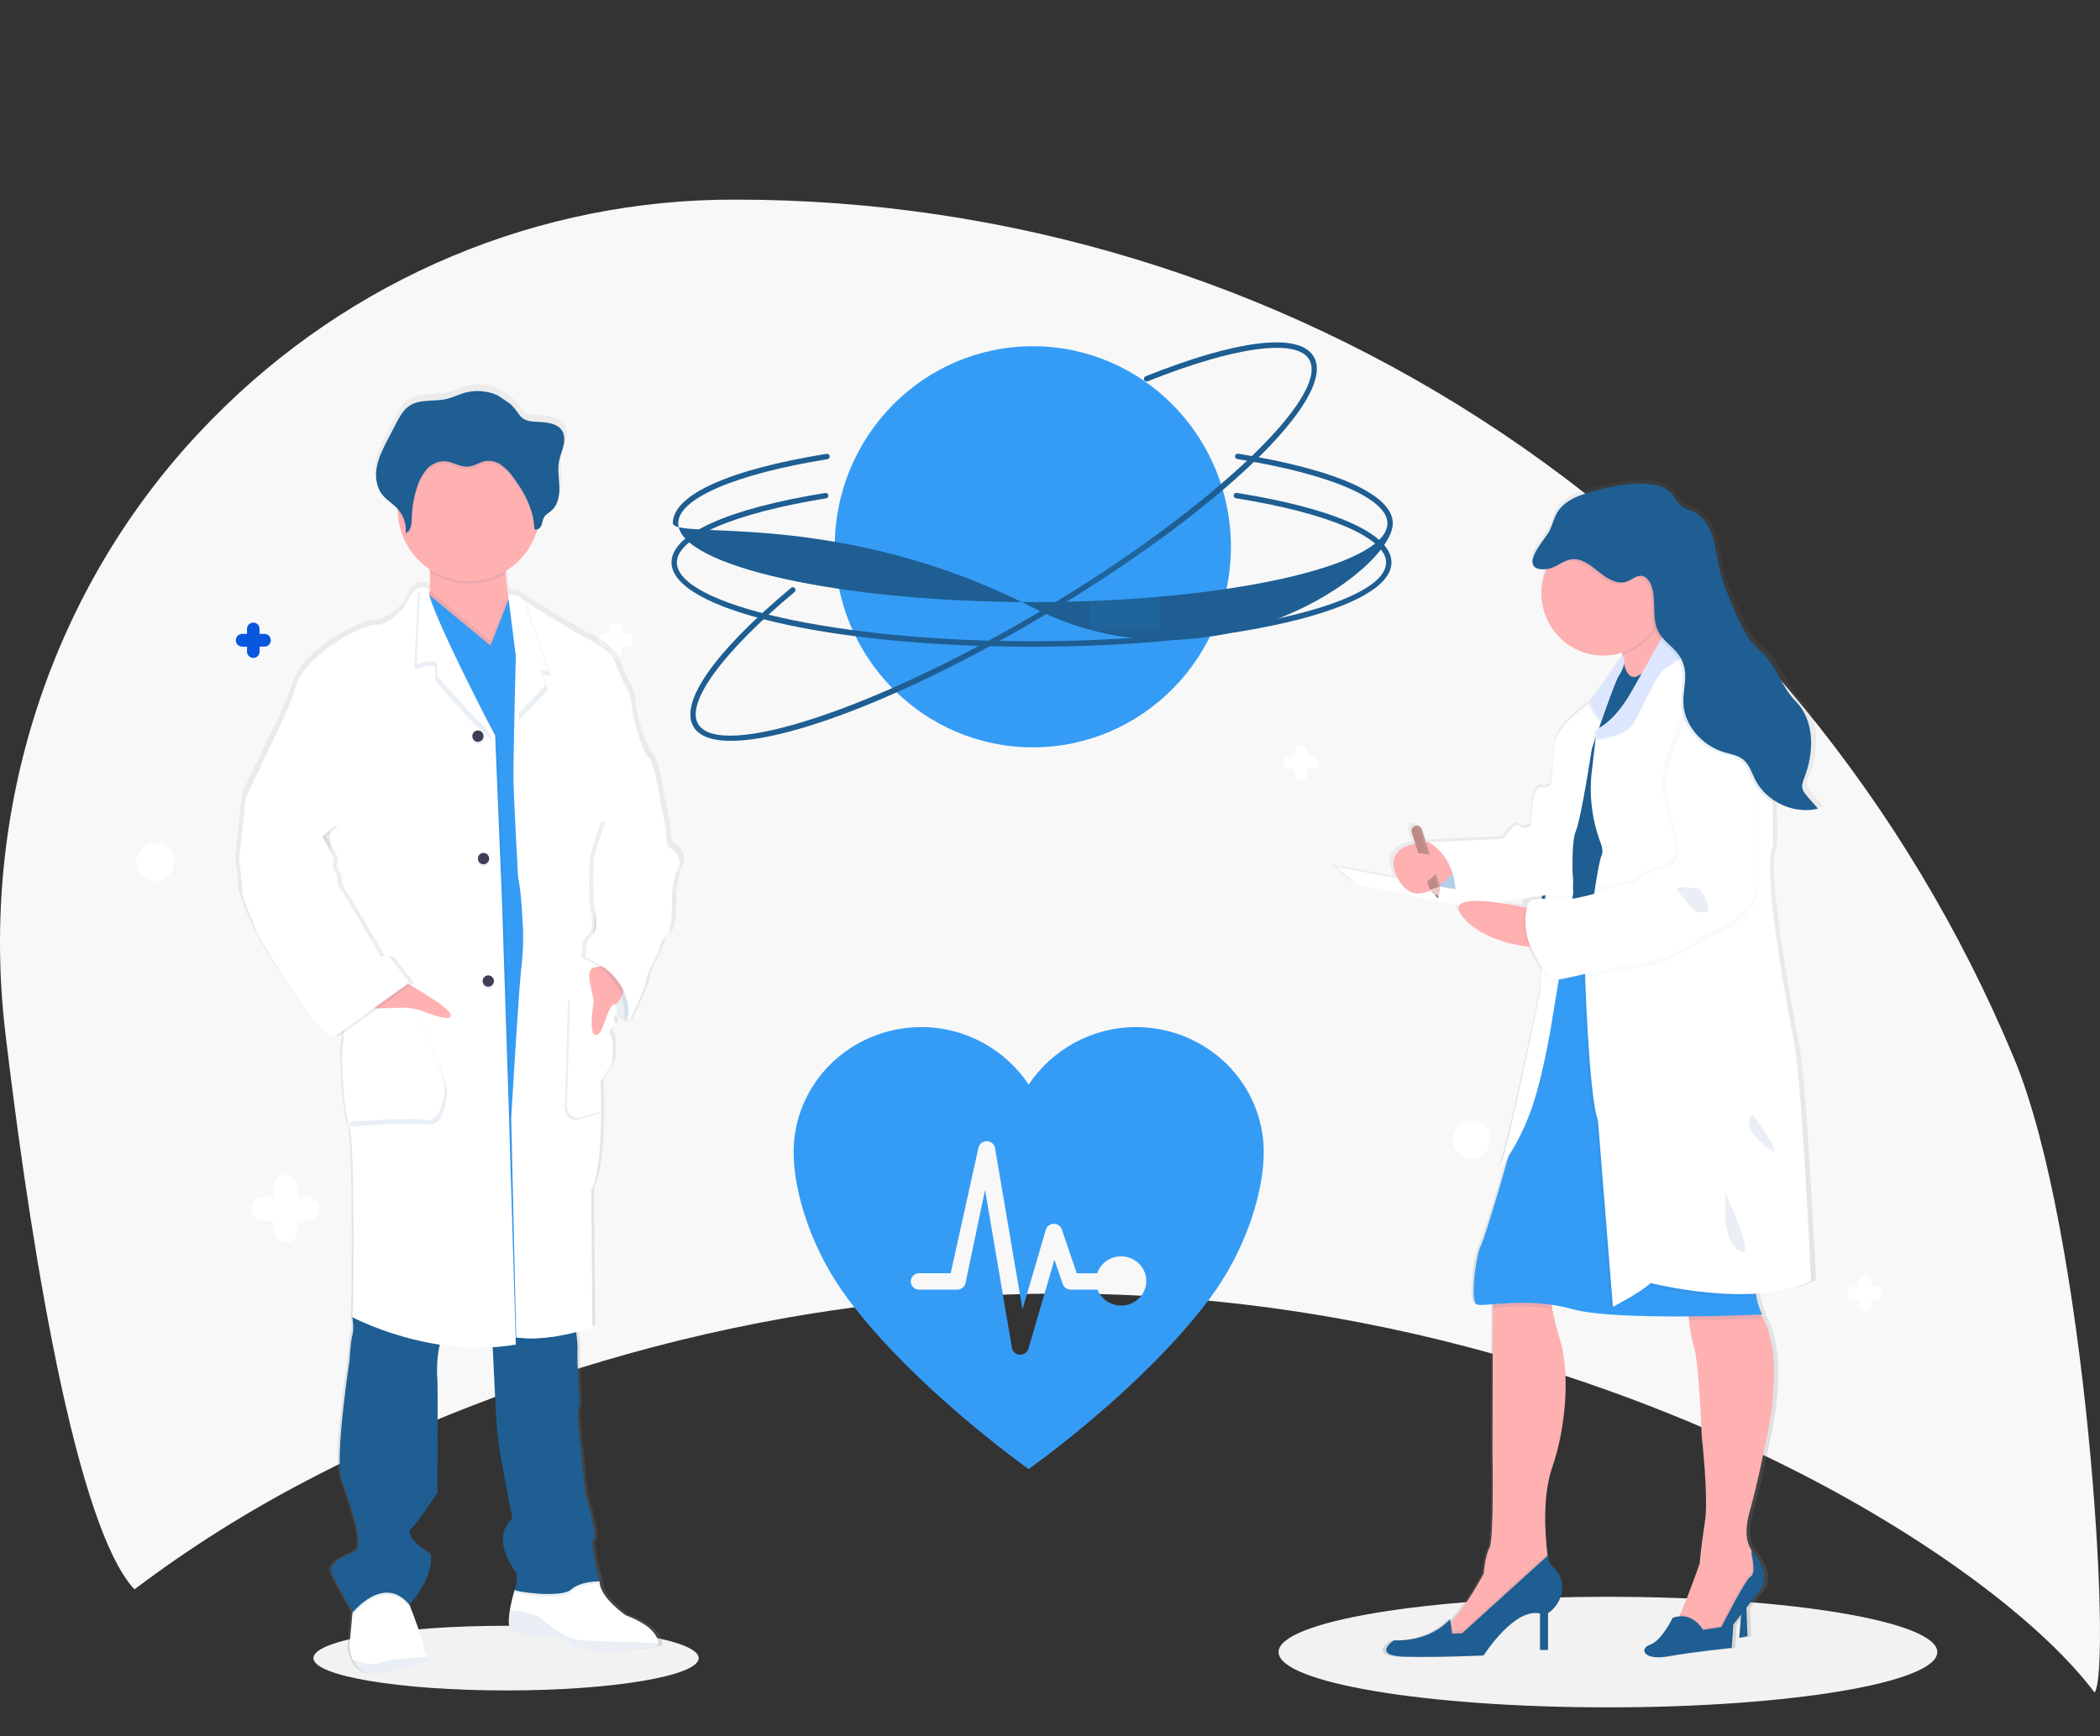 <svg width="208" height="172" viewBox="0 0 208 172" fill="none" xmlns="http://www.w3.org/2000/svg">
<rect x="0" y="0" width="208" height="172" fill="#333333" stroke="none"/>
<g clip-path="url(#clip0_16_115)">
<path d="M30.524 146.6C43.652 139.709 70.79 128.148 105.044 128.148C139.299 128.148 166.437 139.709 179.565 146.6C192.345 153.309 202.624 161.22 207.465 167.674C209.23 165.241 206.64 121.964 199.471 104.801C188.963 79.579 171.338 58.058 148.805 42.933C126.273 27.809 99.834 19.753 72.801 19.776C63.185 19.75 53.66 21.655 44.777 25.381C35.893 29.107 27.828 34.581 21.047 41.485C20.759 41.776 20.474 42.07 20.191 42.366C5.02 58.236 -2.064 80.316 0.523 102.248C2.364 117.863 6.902 150.523 13.314 157.448C18.744 153.355 24.5 149.727 30.524 146.6Z" fill="#F8F8F8"/>
<path d="M102.299 74.035C113.134 74.035 121.918 65.14 121.918 54.167C121.918 43.194 113.134 34.299 102.299 34.299C91.463 34.299 82.679 43.194 82.679 54.167C82.679 65.14 91.463 74.035 102.299 74.035Z" fill="#359CF6"/>
<path d="M102.165 64.065C82.172 64.064 66.511 60.393 66.512 55.709C66.512 52.901 72.061 50.396 81.737 48.837C81.772 48.831 81.807 48.832 81.841 48.84C81.875 48.848 81.907 48.863 81.936 48.883C81.964 48.904 81.988 48.93 82.007 48.96C82.025 48.99 82.038 49.023 82.044 49.058C82.049 49.093 82.048 49.129 82.04 49.163C82.033 49.198 82.018 49.23 81.998 49.259C81.978 49.288 81.952 49.312 81.922 49.331C81.893 49.35 81.86 49.362 81.825 49.368L81.824 49.368L81.821 49.369C72.706 50.838 67.044 53.267 67.044 55.709C67.043 59.945 83.127 63.525 102.165 63.526C121.204 63.528 137.288 59.951 137.289 55.716C137.289 53.264 131.591 50.827 122.418 49.358C122.384 49.352 122.35 49.34 122.32 49.322C122.29 49.303 122.264 49.279 122.244 49.251C122.223 49.222 122.208 49.19 122.199 49.155C122.191 49.121 122.189 49.085 122.195 49.05C122.2 49.015 122.212 48.982 122.23 48.951C122.248 48.921 122.272 48.895 122.3 48.874C122.329 48.853 122.361 48.838 122.395 48.829C122.429 48.821 122.464 48.819 122.499 48.825L122.499 48.825L122.501 48.825C132.237 50.385 137.821 52.897 137.821 55.716C137.82 60.4 122.159 64.067 102.165 64.065Z" fill="#1E5E92"/>
<path d="M103.59 60.856C86.362 71.129 71.028 76.014 68.681 71.978C67.274 69.558 70.801 64.548 78.357 58.232C78.383 58.209 78.414 58.192 78.448 58.181C78.481 58.171 78.516 58.167 78.551 58.17C78.586 58.173 78.62 58.183 78.65 58.199C78.681 58.216 78.709 58.238 78.731 58.265C78.754 58.292 78.771 58.324 78.781 58.357C78.792 58.391 78.796 58.426 78.793 58.462C78.79 58.497 78.78 58.531 78.764 58.563C78.748 58.594 78.725 58.622 78.699 58.645L78.698 58.645L78.695 58.648C71.578 64.597 67.916 69.6 69.14 71.705C71.262 75.355 86.915 70.174 103.32 60.392C119.726 50.609 131.793 39.261 129.671 35.612C128.442 33.499 122.311 34.327 113.671 37.775C113.638 37.788 113.604 37.794 113.569 37.794C113.534 37.794 113.499 37.786 113.467 37.772C113.435 37.758 113.406 37.738 113.382 37.713C113.357 37.687 113.338 37.657 113.325 37.625C113.312 37.592 113.305 37.557 113.306 37.521C113.306 37.486 113.314 37.451 113.327 37.418C113.341 37.386 113.361 37.356 113.386 37.332C113.411 37.307 113.441 37.288 113.473 37.274L113.474 37.274L113.476 37.273C122.647 33.614 128.717 32.909 130.129 35.338C132.476 39.374 120.819 50.583 103.59 60.856Z" fill="#1E5E92"/>
<path d="M50.126 167.461C60.664 167.461 69.206 166.027 69.206 164.258C69.206 162.489 60.664 161.055 50.126 161.055C39.587 161.055 31.045 162.489 31.045 164.258C31.045 166.027 39.587 167.461 50.126 167.461Z" fill="#F2F2F2"/>
<path d="M159.262 169.137C177.278 169.137 191.884 166.685 191.884 163.661C191.884 160.636 177.278 158.185 159.262 158.185C141.245 158.185 126.64 160.636 126.64 163.661C126.64 166.685 141.245 169.137 159.262 169.137Z" fill="#F2F2F2"/>
<path d="M15.376 87.273C16.404 87.273 17.238 86.428 17.238 85.386C17.238 84.345 16.404 83.5 15.376 83.5C14.347 83.5 13.513 84.345 13.513 85.386C13.513 86.428 14.347 87.273 15.376 87.273Z" fill="white"/>
<path d="M145.755 114.756C146.783 114.756 147.617 113.912 147.617 112.87C147.617 111.828 146.783 110.984 145.755 110.984C144.726 110.984 143.892 111.828 143.892 112.87C143.892 113.912 144.726 114.756 145.755 114.756Z" fill="white"/>
<path d="M30.409 118.528H29.478V117.585C29.478 117.264 29.352 116.955 29.127 116.728C28.903 116.501 28.598 116.373 28.281 116.373C27.963 116.373 27.659 116.501 27.434 116.728C27.209 116.955 27.083 117.264 27.083 117.585V118.528H26.152C25.834 118.528 25.53 118.656 25.305 118.883C25.081 119.111 24.955 119.419 24.955 119.741C24.955 120.062 25.081 120.371 25.305 120.598C25.53 120.826 25.834 120.953 26.152 120.953H27.083V121.896C27.083 122.218 27.209 122.526 27.434 122.754C27.659 122.981 27.963 123.109 28.281 123.109C28.598 123.109 28.903 122.981 29.127 122.754C29.352 122.526 29.478 122.218 29.478 121.896V120.953H30.409C30.727 120.953 31.031 120.826 31.256 120.598C31.48 120.371 31.607 120.062 31.607 119.741C31.607 119.419 31.48 119.111 31.256 118.883C31.031 118.656 30.727 118.528 30.409 118.528Z" fill="white"/>
<path d="M167.483 95.399H166.998V94.909C166.998 94.741 166.933 94.581 166.816 94.463C166.699 94.345 166.541 94.278 166.376 94.278C166.211 94.278 166.052 94.345 165.935 94.463C165.819 94.581 165.753 94.741 165.753 94.909V95.399H165.269C165.104 95.399 164.945 95.466 164.829 95.584C164.712 95.702 164.646 95.862 164.646 96.03C164.646 96.197 164.712 96.357 164.829 96.475C164.945 96.594 165.104 96.66 165.269 96.66H165.753V97.15C165.753 97.318 165.819 97.478 165.935 97.596C166.052 97.715 166.211 97.781 166.376 97.781C166.541 97.781 166.699 97.715 166.816 97.596C166.933 97.478 166.998 97.318 166.998 97.15V96.66H167.483C167.648 96.66 167.806 96.594 167.923 96.476C168.04 96.358 168.106 96.198 168.106 96.031C168.107 95.864 168.041 95.703 167.925 95.585C167.808 95.466 167.65 95.399 167.485 95.399H167.483Z" fill="#FF6584"/>
<path d="M26.195 62.796H25.71V62.306C25.711 62.138 25.645 61.978 25.529 61.859C25.412 61.741 25.254 61.674 25.089 61.674C25.007 61.674 24.926 61.69 24.851 61.721C24.775 61.753 24.706 61.799 24.648 61.858C24.531 61.976 24.465 62.136 24.465 62.303V62.796H23.981C23.899 62.796 23.818 62.812 23.742 62.844C23.667 62.875 23.598 62.922 23.54 62.98C23.482 63.038 23.436 63.108 23.405 63.184C23.373 63.261 23.357 63.343 23.357 63.425C23.357 63.508 23.373 63.59 23.404 63.667C23.435 63.743 23.481 63.813 23.539 63.872C23.596 63.93 23.665 63.977 23.741 64.009C23.816 64.04 23.897 64.057 23.979 64.057H24.465V64.547C24.465 64.715 24.53 64.875 24.647 64.994C24.763 65.112 24.921 65.179 25.087 65.179C25.252 65.18 25.41 65.113 25.527 64.995C25.644 64.877 25.71 64.717 25.71 64.55V64.057H26.195C26.36 64.058 26.518 63.992 26.635 63.874C26.753 63.756 26.819 63.596 26.819 63.428C26.82 63.261 26.754 63.101 26.638 62.982C26.521 62.863 26.363 62.797 26.198 62.796H26.197L26.195 62.796Z" fill="#0957DE"/>
<path d="M62.115 62.796H61.631V62.306C61.631 62.138 61.566 61.978 61.45 61.859C61.333 61.741 61.175 61.674 61.01 61.674C60.844 61.674 60.686 61.74 60.569 61.858C60.452 61.976 60.386 62.136 60.386 62.303V62.796H59.901C59.736 62.796 59.578 62.862 59.461 62.98C59.344 63.098 59.278 63.258 59.278 63.425C59.278 63.593 59.343 63.753 59.459 63.872C59.576 63.99 59.734 64.057 59.899 64.057H60.386V64.547C60.386 64.715 60.451 64.875 60.567 64.994C60.684 65.112 60.842 65.179 61.007 65.179C61.172 65.18 61.331 65.113 61.448 64.995C61.565 64.877 61.631 64.717 61.631 64.55V64.057H62.115C62.28 64.058 62.439 63.992 62.556 63.874C62.673 63.756 62.739 63.596 62.74 63.428C62.74 63.261 62.675 63.101 62.559 62.982C62.442 62.863 62.284 62.797 62.119 62.796H62.117L62.115 62.796Z" fill="white"/>
<path d="M185.842 127.463H185.358V126.973C185.358 126.806 185.292 126.645 185.175 126.527C185.059 126.409 184.9 126.342 184.735 126.342C184.57 126.342 184.412 126.409 184.295 126.527C184.178 126.645 184.112 126.806 184.112 126.973V127.463H183.628C183.463 127.463 183.305 127.53 183.188 127.648C183.071 127.766 183.006 127.926 183.006 128.094C183.006 128.261 183.071 128.421 183.188 128.54C183.305 128.658 183.463 128.724 183.628 128.724H184.112V129.215C184.112 129.382 184.178 129.542 184.295 129.66C184.412 129.779 184.57 129.845 184.735 129.845C184.9 129.845 185.059 129.779 185.175 129.66C185.292 129.542 185.358 129.382 185.358 129.215V128.724H185.842C186.007 128.724 186.165 128.658 186.282 128.54C186.399 128.421 186.465 128.261 186.465 128.094C186.465 127.926 186.399 127.766 186.282 127.648C186.165 127.53 186.007 127.463 185.842 127.463Z" fill="white"/>
<path d="M129.965 74.921H129.481V74.431C129.481 74.263 129.416 74.103 129.299 73.985C129.182 73.867 129.024 73.8 128.859 73.8C128.693 73.8 128.535 73.867 128.418 73.985C128.301 74.103 128.236 74.263 128.236 74.431V74.921H127.752C127.586 74.921 127.428 74.988 127.311 75.106C127.195 75.224 127.129 75.384 127.129 75.552C127.129 75.719 127.195 75.879 127.311 75.998C127.428 76.116 127.586 76.182 127.752 76.182H128.236V76.673C128.236 76.84 128.301 77 128.418 77.118C128.535 77.237 128.693 77.303 128.859 77.303C129.024 77.303 129.182 77.237 129.299 77.118C129.416 77 129.481 76.84 129.481 76.673V76.182H129.965C130.047 76.182 130.128 76.166 130.204 76.135C130.279 76.103 130.348 76.057 130.406 75.998C130.464 75.94 130.51 75.87 130.541 75.794C130.573 75.718 130.589 75.636 130.589 75.553C130.589 75.47 130.573 75.388 130.542 75.311C130.511 75.235 130.465 75.165 130.408 75.107C130.35 75.048 130.281 75.001 130.206 74.97C130.13 74.938 130.049 74.921 129.968 74.921H129.965Z" fill="white"/>
<path d="M44.554 88.394H44.07V87.903C44.07 87.736 44.005 87.575 43.888 87.457C43.772 87.338 43.613 87.272 43.448 87.271C43.283 87.271 43.125 87.337 43.008 87.455C42.891 87.573 42.825 87.734 42.825 87.901V88.394H42.34C42.175 88.393 42.017 88.459 41.9 88.577C41.783 88.695 41.717 88.856 41.717 89.023C41.716 89.19 41.782 89.351 41.898 89.469C42.015 89.588 42.173 89.654 42.338 89.654H42.825V90.145C42.824 90.312 42.889 90.473 43.006 90.591C43.123 90.71 43.281 90.776 43.446 90.776C43.611 90.777 43.77 90.711 43.887 90.593C44.004 90.475 44.069 90.314 44.07 90.147V89.654H44.554C44.719 89.655 44.878 89.589 44.995 89.471C45.112 89.353 45.178 89.192 45.178 89.025C45.178 88.858 45.113 88.697 44.996 88.579C44.88 88.46 44.721 88.394 44.556 88.394L44.554 88.394Z" fill="white"/>
<path d="M46.151 43.665H45.666V43.175C45.667 43.008 45.601 42.847 45.485 42.729C45.368 42.61 45.21 42.544 45.045 42.543C44.88 42.543 44.721 42.609 44.604 42.727C44.487 42.845 44.421 43.005 44.421 43.173V43.665H43.937C43.772 43.665 43.613 43.731 43.496 43.849C43.379 43.967 43.313 44.128 43.313 44.295C43.313 44.462 43.378 44.623 43.495 44.741C43.611 44.859 43.77 44.926 43.935 44.926H44.421V45.417C44.421 45.584 44.486 45.745 44.603 45.863C44.719 45.981 44.877 46.048 45.042 46.048C45.208 46.049 45.366 45.983 45.483 45.865C45.6 45.747 45.666 45.586 45.666 45.419V44.926H46.151C46.316 44.927 46.474 44.861 46.591 44.742C46.708 44.624 46.774 44.464 46.774 44.297C46.775 44.13 46.709 43.969 46.593 43.851C46.476 43.732 46.318 43.666 46.153 43.665L46.151 43.665Z" fill="white"/>
<path d="M102.298 60.186C83.024 50.327 66.861 53.531 66.644 51.83C66.644 49.022 72.194 46.517 81.87 44.958C81.904 44.952 81.939 44.953 81.974 44.961C82.008 44.969 82.04 44.983 82.068 45.004C82.097 45.024 82.121 45.05 82.14 45.08C82.158 45.111 82.171 45.144 82.176 45.179C82.182 45.214 82.181 45.249 82.173 45.284C82.165 45.319 82.151 45.351 82.131 45.38C82.11 45.409 82.085 45.433 82.055 45.452C82.025 45.471 81.992 45.483 81.958 45.489L81.957 45.489L81.953 45.49C72.839 46.959 67.176 49.388 67.176 51.83C67.176 56.066 83.26 59.646 102.298 59.647C121.336 59.649 137.421 56.072 137.421 51.837C137.421 49.385 131.723 46.948 122.551 45.478C122.516 45.473 122.483 45.461 122.453 45.442C122.423 45.424 122.397 45.4 122.376 45.371C122.356 45.343 122.341 45.311 122.332 45.276C122.324 45.242 122.322 45.206 122.328 45.171C122.333 45.136 122.345 45.103 122.363 45.072C122.381 45.042 122.405 45.016 122.433 44.995C122.461 44.974 122.493 44.959 122.527 44.95C122.561 44.942 122.597 44.94 122.631 44.946L122.632 44.946L122.634 44.946C132.37 46.506 137.953 49.018 137.953 51.837C137.953 56.521 120.144 69.315 102.298 60.186Z" fill="#1E5E92"/>
<path opacity="0.1" d="M114.886 53.393H107.94V62.462H114.886V53.393Z" fill="#359CF6"/>
<path opacity="0.1" d="M160.213 77.95H154.352V83.854H160.213V77.95Z" fill="#359CF6"/>
<path opacity="0.1" d="M160.213 92.513H154.352V98.417H160.213V92.513Z" fill="#359CF6"/>
<path opacity="0.1" d="M160.213 107.073H154.352V112.977H160.213V107.073Z" fill="#359CF6"/>
<path opacity="0.1" d="M160.213 121.635H154.352V127.539H160.213V121.635Z" fill="#359CF6"/>
<path d="M67.223 83.778C67.223 83.778 66.411 83.663 66.411 82.472C66.411 81.28 65.83 79.055 65.83 79.055C65.83 79.044 65.327 75.179 64.633 74.565C63.938 73.95 63.046 70.342 63.046 70.342C63.046 70.342 62.893 68.385 62.582 67.963C62.271 67.542 61.851 66.51 61.23 65.038C60.61 63.567 58.024 62.547 58.024 62.547C58.024 62.547 53.348 59.816 52.023 58.925C51.903 58.852 51.79 58.766 51.687 58.67C51.456 58.364 50.451 58.358 50.451 58.358C50.346 57.69 50.245 56.922 50.212 56.226C50.212 56.151 50.212 56.077 50.201 56.002C51.679 55.122 52.792 53.735 53.336 52.095C53.36 52.016 53.381 51.933 53.404 51.854C53.492 51.825 53.574 51.777 53.643 51.715C53.712 51.652 53.767 51.575 53.806 51.489C53.925 51.221 53.927 50.908 54.075 50.659C54.248 50.364 54.578 50.206 54.838 49.984C55.493 49.424 55.662 48.479 55.631 47.62C55.611 46.924 55.499 46.222 55.543 45.531L55.555 45.357C55.567 45.253 55.582 45.149 55.6 45.05C55.701 44.535 55.922 44.049 56.045 43.538C56.169 43.028 56.181 42.453 55.893 42.013C55.471 41.367 54.591 41.238 53.818 41.172C52.942 41.097 52.159 41.195 51.598 40.462C51.336 40.079 51.041 39.72 50.716 39.389C50.601 39.281 49.48 38.592 49.48 38.546C48.386 38.035 47.146 37.94 45.987 38.276C45.406 38.446 44.858 38.724 44.268 38.864C42.997 39.167 41.534 38.839 40.454 39.571C39.852 39.987 39.491 40.647 39.154 41.29C38.879 41.82 38.6 42.35 38.317 42.878C37.861 43.748 37.398 44.632 37.206 45.596C37.166 45.805 37.141 46.017 37.132 46.231V46.241C37.132 46.318 37.132 46.395 37.132 46.472V46.569C37.132 46.642 37.132 46.712 37.144 46.777C37.157 46.841 37.154 46.862 37.161 46.906C37.167 46.949 37.177 47.047 37.19 47.113C37.202 47.179 37.227 47.296 37.251 47.387C37.262 47.426 37.276 47.464 37.288 47.501C37.309 47.572 37.334 47.64 37.361 47.709C37.375 47.744 37.389 47.782 37.406 47.817C37.437 47.889 37.474 47.96 37.511 48.024C37.528 48.053 37.54 48.081 37.556 48.107C37.614 48.204 37.677 48.297 37.746 48.386C38.187 48.94 38.836 49.293 39.316 49.812C39.316 49.833 39.316 49.853 39.316 49.872C39.316 49.93 39.316 49.986 39.316 50.044C39.342 51.202 39.648 52.335 40.207 53.346C40.767 54.358 41.563 55.216 42.527 55.846C42.527 55.925 42.537 56.006 42.541 56.085C42.582 56.701 42.574 57.32 42.519 57.935C42.435 57.835 42.33 57.756 42.211 57.703C42.093 57.65 41.964 57.624 41.834 57.627C41.746 57.623 41.657 57.631 41.571 57.65L41.552 57.636V57.654C41.099 57.767 40.54 58.242 40.007 59.593C40.007 59.593 38.383 61.437 37.146 61.36C35.91 61.283 32.78 63.278 32.78 63.278C32.78 63.278 29.726 65.275 29.07 67.309C28.704 68.463 28.265 69.592 27.755 70.689L23.98 78.525L23.284 84.743C23.284 84.743 23.669 87.508 23.593 87.929C23.516 88.351 25.177 92.152 25.177 92.152C25.177 92.152 30.665 101.865 32.907 102.363L33.068 102.249C33.164 102.299 33.266 102.338 33.371 102.363L33.833 102.035C33.86 102.4 33.849 102.768 33.798 103.131C33.489 104.09 33.913 110.349 34.453 111.576C34.993 112.803 34.801 128.889 34.801 128.889L34.725 130.309C34.725 130.309 34.725 130.354 34.743 130.433L34.725 130.769L34.781 130.798C34.838 131.249 34.819 131.706 34.725 132.15C34.531 132.773 34.453 134.533 34.453 134.533C34.453 134.533 32.909 144.472 33.641 146.469C34.373 148.466 34.995 150.654 34.995 150.654C34.995 150.654 35.768 153.145 35.032 153.571C34.296 153.997 32.205 154.711 32.635 155.749C33.027 156.708 34.513 159.278 34.733 159.653L34.715 159.851L34.412 163.157C34.461 163.594 34.578 164.02 34.76 164.42C35.092 165.14 35.737 165.887 36.963 165.806C37.169 165.792 37.408 165.767 37.639 165.736C39.883 165.433 42.647 164.424 42.647 164.424C42.503 164.332 42.371 164.222 42.255 164.098C42.145 163.99 42.057 163.861 41.998 163.718C41.939 163.576 41.909 163.422 41.911 163.267C41.944 162.665 40.825 159.797 40.547 159.091C40.503 158.989 40.481 158.931 40.481 158.931C40.481 158.931 43.032 156.245 42.607 153.864C42.607 153.864 39.784 152.203 40.714 151.292C41.643 150.38 43.304 147.763 43.304 147.763C43.304 147.763 43.38 137.975 43.304 136.513C43.224 135.499 43.272 134.479 43.446 133.476C43.477 133.325 43.514 133.177 43.553 133.032C44.839 133.225 46.136 133.325 47.436 133.329C47.91 133.329 48.392 133.329 48.878 133.3C48.878 133.438 48.884 133.588 48.897 133.748C49.004 136.173 49.204 140.424 49.367 142.004C49.597 144.269 50.873 150.372 50.873 150.372C50.873 150.372 48.439 151.946 51.297 155.823C51.297 155.823 51.297 157.229 51.108 157.432C50.906 158.097 50.742 158.774 50.62 159.458C50.5 160.189 50.451 160.928 50.644 161.312C51.108 162.23 53.89 162.155 53.89 162.155L53.958 162.142C54.483 162.088 55.014 162.139 55.52 162.292C56.025 162.446 56.495 162.699 56.903 163.037C57.96 163.892 61.972 163.517 64.144 163.245C64.995 163.137 65.564 163.037 65.564 163.037C65.592 162.94 65.602 162.839 65.593 162.738C65.57 162.2 65.152 161.021 62.316 159.969C62.316 159.969 59.65 158.163 59.687 156.589H59.631H59.322C59.547 156.577 59.691 156.589 59.691 156.589C59.691 156.589 58.646 152.749 59.073 152.438C59.499 152.126 58.222 147.871 58.222 147.871C58.222 147.871 57.49 140.73 57.451 140.229C57.453 139.8 57.517 139.373 57.643 138.963L57.451 135.048C57.451 135.048 57.414 133.746 57.451 133.323C57.445 132.955 57.415 132.588 57.362 132.225C57.344 132.079 57.325 131.928 57.305 131.778C58.304 131.523 58.953 131.286 58.953 131.286L58.838 117.658C59.687 115.997 59.843 112.354 59.839 109.77C59.839 108.109 59.765 106.88 59.765 106.88L60.925 104.972C60.925 104.972 61.193 102.689 60.769 102.189C60.581 101.962 60.666 101.728 60.82 101.535C60.901 101.471 60.985 101.412 61.074 101.36C61.074 101.36 61.061 101.342 61.047 101.315C61.128 101.246 61.214 101.185 61.305 101.13C61.305 101.13 60.892 100.486 61.261 100.214C61.608 100.451 61.917 100.63 62.152 100.775C62.135 100.926 62.119 101.014 62.119 101.014L62.218 100.806C62.444 100.935 62.582 101.014 62.582 101.014C62.582 101.014 64.4 97.366 64.361 96.829C64.322 96.291 65.597 94.026 65.597 94.026C65.597 94.026 65.752 92.837 66.448 92.338C67.145 91.84 66.988 88.23 66.988 88.23C66.988 88.23 67.182 86.35 67.645 85.581C68.109 84.813 67.223 83.778 67.223 83.778ZM32.446 82.177L32.481 83.047C32.275 82.713 32.126 82.472 32.126 82.472L32.446 82.177Z" fill="url(#paint0_linear_16_115)"/>
<path d="M62.681 99.438L62.236 101.348C62.236 101.348 58.671 99.515 58.028 97.186C57.385 94.856 59.104 93.972 59.104 93.972L62.426 95.39L62.681 99.438Z" fill="white"/>
<path opacity="0.1" d="M62.681 99.438L62.236 101.348C62.236 101.348 58.671 99.515 58.028 97.186C57.385 94.856 59.104 93.972 59.104 93.972L62.426 95.39L62.681 99.438Z" fill="#1E5E92"/>
<path d="M42.673 164.436C42.673 164.436 39.376 165.657 37.109 165.81C35.906 165.891 35.273 165.148 34.947 164.432C34.77 164.034 34.655 163.61 34.608 163.176L34.902 159.886L35.059 158.134L39.875 156.874L40.557 158.975L40.621 159.134C40.895 159.836 41.993 162.69 41.96 163.286C41.959 163.439 41.988 163.59 42.046 163.731C42.104 163.872 42.19 163.999 42.298 164.106C42.409 164.232 42.535 164.343 42.673 164.436Z" fill="white"/>
<path d="M65.195 162.763C65.204 162.863 65.194 162.963 65.166 163.06C65.166 163.06 58.114 164.245 56.672 163.06C56.265 162.714 55.791 162.457 55.28 162.306C54.769 162.155 54.232 162.113 53.705 162.184C53.705 162.184 50.976 162.259 50.521 161.354C50.331 160.974 50.38 160.237 50.498 159.51C50.618 158.829 50.777 158.156 50.976 157.494L51.085 157.407L51.734 156.882L59.334 156.656H59.392C59.355 158.221 61.972 160.017 61.972 160.017C64.752 161.055 65.162 162.227 65.195 162.763Z" fill="white"/>
<path opacity="0.1" d="M65.195 162.763C65.203 162.863 65.192 162.964 65.164 163.06C65.164 163.06 58.114 164.245 56.672 163.06C56.266 162.714 55.792 162.457 55.281 162.306C54.77 162.156 54.234 162.114 53.707 162.184C53.707 162.184 50.976 162.259 50.523 161.354C50.333 160.972 50.38 160.237 50.498 159.51C51.549 159.616 53.208 159.88 53.859 160.509C54.844 161.466 56.513 162.421 57.538 162.495C58.339 162.547 63.135 162.701 65.195 162.763Z" fill="#1E5E92"/>
<path opacity="0.1" d="M42.673 164.436C42.673 164.436 39.376 165.657 37.109 165.81C35.906 165.891 35.273 165.148 34.95 164.43C35.788 164.714 36.953 165.013 37.565 164.739C38.29 164.415 40.862 164.206 42.304 164.116C42.414 164.238 42.538 164.345 42.673 164.436Z" fill="#1E5E92"/>
<path d="M47.566 66.07C44.845 65.005 41.346 61.486 42.22 59.842C42.414 59.428 42.529 58.98 42.56 58.522C42.616 57.901 42.624 57.276 42.585 56.654C42.523 55.634 42.402 54.62 42.22 53.615C42.22 53.615 50.712 53.808 50.218 55.068C50.074 55.437 50.051 56.079 50.09 56.797C50.129 57.515 50.232 58.327 50.339 59.014C50.488 59.957 50.636 60.675 50.636 60.675C50.636 60.675 50.117 61.408 49.812 61.447C49.507 61.486 51.469 67.588 47.566 66.07Z" fill="#FFB0B1"/>
<path opacity="0.1" d="M40.615 159.134L40.551 159.205C38.012 156.112 34.941 159.967 34.941 159.967L34.896 159.886L35.053 158.134L39.869 156.874L40.551 158.975L40.615 159.134Z" fill="#1E5E92"/>
<path opacity="0.1" d="M59.394 156.874C59.394 156.874 57.54 156.834 56.55 157.714C55.561 158.595 50.78 157.905 50.986 157.714C51.047 157.62 51.084 157.511 51.093 157.399L51.743 156.874L59.343 156.647C59.372 156.787 59.394 156.874 59.394 156.874Z" fill="#1E5E92"/>
<path d="M43.774 132.584C43.636 132.928 43.531 133.284 43.461 133.649C43.289 134.646 43.241 135.662 43.318 136.671C43.395 138.124 43.318 147.862 43.318 147.862C43.318 147.862 41.688 150.459 40.779 151.375C39.871 152.29 42.634 153.934 42.634 153.934C43.046 156.301 40.549 158.975 40.549 158.975C38.01 155.881 34.939 159.738 34.939 159.738C34.939 159.738 33.27 156.832 32.854 155.794C32.438 154.756 34.484 154.038 35.203 153.617C35.922 153.195 35.168 150.71 35.168 150.71C35.168 150.71 34.56 148.533 33.839 146.546C33.118 144.56 34.634 134.67 34.634 134.67C34.634 134.67 34.713 132.914 34.9 132.301C34.995 131.86 35.014 131.405 34.956 130.956C34.943 130.805 34.929 130.678 34.919 130.593C34.908 130.508 34.9 130.468 34.9 130.468L34.929 130.419L35.959 128.484C35.959 128.484 44.268 131.365 43.774 132.584Z" fill="#1E5E92"/>
<path d="M59.394 156.645C59.394 156.645 57.54 156.606 56.55 157.476C55.561 158.346 50.78 157.667 50.986 157.476C51.192 157.285 51.176 155.871 51.176 155.871C48.371 152.014 50.764 150.449 50.764 150.449C50.764 150.449 49.511 144.377 49.284 142.125C49.126 140.551 48.93 136.322 48.825 133.908C48.779 132.87 48.752 132.156 48.752 132.156L51.044 131.691L51.339 131.631L56.866 130.514C56.866 130.514 57.018 131.552 57.121 132.401C57.173 132.764 57.202 133.129 57.208 133.495C57.171 133.91 57.208 135.21 57.208 135.21L57.395 139.106C57.273 139.515 57.21 139.939 57.208 140.366C57.245 140.862 57.964 147.966 57.964 147.966C57.964 147.966 59.215 152.205 58.788 152.51C58.362 152.815 59.394 156.645 59.394 156.645Z" fill="#1E5E92"/>
<path opacity="0.1" d="M50.218 55.068C50.074 55.437 50.051 56.079 50.09 56.797C48.952 57.487 47.645 57.84 46.317 57.815C44.989 57.79 43.696 57.388 42.585 56.656C42.523 55.636 42.402 54.62 42.22 53.615C42.22 53.615 50.712 53.804 50.218 55.068Z" fill="#1E5E92"/>
<path d="M53.501 50.48C53.502 51.228 53.385 51.972 53.154 52.683C52.638 54.276 51.579 55.633 50.165 56.516C48.751 57.399 47.073 57.75 45.427 57.506C43.781 57.263 42.274 56.442 41.171 55.187C40.068 53.932 39.441 52.326 39.401 50.65C39.401 50.592 39.401 50.538 39.401 50.48C39.385 49.537 39.555 48.6 39.903 47.725C40.25 46.849 40.767 46.051 41.423 45.379C42.079 44.706 42.862 44.172 43.725 43.807C44.589 43.443 45.516 43.255 46.452 43.255C47.388 43.255 48.315 43.443 49.178 43.807C50.042 44.172 50.824 44.706 51.481 45.379C52.137 46.051 52.654 46.849 53.001 47.725C53.348 48.6 53.519 49.537 53.503 50.48H53.501Z" fill="#FFB0B1"/>
<path opacity="0.1" d="M47.566 66.07C44.845 65.005 41.346 61.486 42.22 59.842C42.414 59.428 42.529 58.98 42.56 58.522L46.284 61.605L48.588 63.508L50.339 59.016C50.488 59.959 50.636 60.677 50.636 60.677C50.636 60.677 50.117 61.41 49.812 61.449C49.507 61.489 51.469 67.588 47.566 66.07Z" fill="#1E5E92"/>
<path d="M57.196 79.694L54.086 132.318L50.03 132.586L39.529 102.072L41.251 65.846L41.614 58.192L46.284 62.055L48.59 63.959L50.393 59.336L53.746 62.279L57.196 79.694Z" fill="#359CF6"/>
<path opacity="0.1" d="M43.774 132.584C43.636 132.928 43.531 133.284 43.46 133.649C40.509 133.19 37.643 132.288 34.958 130.973L34.902 130.944L34.921 130.61L34.931 130.435L35.961 128.5C35.961 128.5 44.268 131.365 43.774 132.584Z" fill="#1E5E92"/>
<path opacity="0.1" d="M51.091 133.657C50.337 133.786 49.576 133.874 48.812 133.919C48.767 132.881 48.74 132.167 48.74 132.167L51.032 131.701L51.091 133.657Z" fill="#1E5E92"/>
<path opacity="0.1" d="M57.109 132.411C55.644 132.795 53.381 133.227 51.355 132.957L51.326 131.641L56.853 130.524C56.853 130.524 57.006 131.552 57.109 132.411Z" fill="#1E5E92"/>
<path opacity="0.1" d="M51.318 133.198C42.869 134.651 35.131 130.485 35.131 130.485L35.205 129.073C35.205 129.073 35.397 113.07 34.865 111.843C34.333 110.617 33.919 104.395 34.22 103.44C34.521 102.485 33.122 88.166 33.122 88.166L32.895 82.353L24.598 78.968L28.308 71.179C28.809 70.087 29.24 68.964 29.598 67.816C30.243 65.794 33.237 63.807 33.237 63.807C33.237 63.807 36.308 61.823 37.521 61.898C38.735 61.972 40.326 60.141 40.326 60.141C41.501 57.125 42.564 58.491 42.564 58.491C42.564 58.634 42.564 58.491 42.506 58.937C42.094 62.248 49.171 72.711 49.272 72.896L49.946 89.432L50.628 110.359L51.318 133.198Z" fill="#1E5E92"/>
<path d="M51.092 133.198C42.642 134.651 34.902 130.485 34.902 130.485L34.978 129.073C34.978 129.073 35.17 113.07 34.636 111.844C34.103 110.617 33.69 104.395 33.993 103.44C34.296 102.485 32.895 88.166 32.895 88.166L32.666 82.353L24.366 78.955L28.075 71.166C28.575 70.074 29.006 68.951 29.365 67.803C30.008 65.782 33.004 63.795 33.004 63.795C33.004 63.795 36.075 61.81 37.286 61.885C38.498 61.96 40.091 60.129 40.091 60.129C41.268 57.113 42.564 58.479 42.564 58.479C42.564 58.622 42.44 58.686 42.506 58.925C43.413 62.136 48.944 72.698 49.045 72.883L49.727 89.42L50.409 110.347L51.092 133.198Z" fill="white"/>
<path opacity="0.1" d="M48.814 73.354C47.906 72.972 43.092 67.436 43.092 67.436V66.176C42.916 65.761 41.876 66.014 41.031 66.305L41.394 58.651L41.806 58.995C42.708 62.205 48.709 73.17 48.814 73.354Z" fill="#1E5E92"/>
<path d="M49.043 72.896C48.132 72.514 43.318 66.977 43.318 66.977V65.717C43.143 65.302 42.102 65.555 41.258 65.846L41.622 58.192L42.034 58.537C42.939 61.746 48.942 72.713 49.043 72.896Z" fill="white"/>
<path opacity="0.1" d="M35.131 100.507C35.244 100.507 41.006 99.897 41.006 99.897C41.006 99.897 44.495 106.807 44.266 108.489C44.038 110.17 43.623 111.659 42.22 111.395C40.816 111.131 34.667 111.603 34.667 111.603L35.131 100.507Z" fill="#1E5E92"/>
<path d="M34.902 100.048C35.016 100.048 40.777 99.438 40.777 99.438C40.777 99.438 44.264 106.351 44.038 108.03C43.811 109.709 43.392 111.2 41.991 110.936C40.59 110.673 34.438 111.144 34.438 111.144L34.902 100.048Z" fill="white"/>
<path d="M39.244 96.804C39.244 96.804 44.532 99.666 44.645 100.54C44.759 101.414 41.954 100.158 41.348 100.007C40.949 99.91 40.544 99.846 40.134 99.816L36.093 99.926L39.244 96.804Z" fill="#FFB0B1"/>
<path opacity="0.1" d="M47.339 73.711C47.646 73.711 47.895 73.46 47.895 73.151C47.895 72.841 47.646 72.591 47.339 72.591C47.032 72.591 46.782 72.841 46.782 73.151C46.782 73.46 47.032 73.711 47.339 73.711Z" fill="#1E5E92"/>
<path d="M47.339 73.483C47.646 73.483 47.895 73.232 47.895 72.923C47.895 72.613 47.646 72.362 47.339 72.362C47.032 72.362 46.782 72.613 46.782 72.923C46.782 73.232 47.032 73.483 47.339 73.483Z" fill="#3F3D56"/>
<path opacity="0.1" d="M48.363 97.975C48.67 97.975 48.919 97.724 48.919 97.414C48.919 97.104 48.67 96.853 48.363 96.853C48.056 96.853 47.807 97.104 47.807 97.414C47.807 97.724 48.056 97.975 48.363 97.975Z" fill="#1E5E92"/>
<path d="M48.363 97.744C48.67 97.744 48.919 97.493 48.919 97.184C48.919 96.874 48.67 96.623 48.363 96.623C48.056 96.623 47.807 96.874 47.807 97.184C47.807 97.493 48.056 97.744 48.363 97.744Z" fill="#3F3D56"/>
<path opacity="0.1" d="M47.893 85.843C48.2 85.843 48.45 85.592 48.45 85.282C48.45 84.973 48.2 84.722 47.893 84.722C47.586 84.722 47.337 84.973 47.337 85.282C47.337 85.592 47.586 85.843 47.893 85.843Z" fill="#1E5E92"/>
<path d="M47.893 85.615C48.2 85.615 48.45 85.364 48.45 85.054C48.45 84.745 48.2 84.494 47.893 84.494C47.586 84.494 47.337 84.745 47.337 85.054C47.337 85.364 47.586 85.615 47.893 85.615Z" fill="#3F3D56"/>
<path d="M60.719 99.7C60.719 99.7 61.099 100.272 60.719 100.54C60.34 100.808 60.756 101.456 60.756 101.456C60.756 101.456 59.81 102.014 60.227 102.517C60.643 103.019 60.379 105.288 60.379 105.288L59.242 107.185C59.242 107.185 59.31 108.408 59.314 110.06C59.314 112.639 59.163 116.263 58.331 117.915L58.446 131.473C58.446 131.473 54.463 132.939 51.129 132.492L50.634 110.737C50.634 110.737 51.355 98.4 51.621 96.034C51.777 94.805 51.84 93.566 51.811 92.328C51.811 92.328 51.697 88.625 51.316 86.906C51.316 86.906 50.904 79.46 50.863 77.398C50.844 76.412 50.896 73.535 50.953 70.799C51.017 67.808 51.089 64.987 51.089 64.987L50.337 58.991C50.337 58.991 51.089 58.914 51.316 59.22C51.418 59.315 51.528 59.401 51.646 59.475C52.944 60.359 57.531 63.079 57.531 63.079C57.531 63.079 60.07 64.096 60.678 65.553C61.286 67.01 61.709 68.044 62.003 68.46C62.298 68.875 62.459 70.826 62.459 70.826C62.459 70.826 63.332 74.417 64.014 75.025C64.697 75.634 65.195 79.503 65.195 79.503L59.168 84.278C59.168 84.278 58.638 92.22 58.525 92.527C58.411 92.835 60.719 99.7 60.719 99.7Z" fill="white"/>
<path d="M60.948 99.7C60.948 99.7 61.325 100.272 60.948 100.54C60.571 100.808 60.983 101.456 60.983 101.456C60.983 101.456 60.043 102.02 60.456 102.523C60.868 103.025 60.608 105.294 60.608 105.294L59.471 107.191C59.471 107.191 59.538 108.414 59.545 110.067C59.545 112.645 59.394 116.269 58.562 117.922L58.675 131.479C58.675 131.479 54.685 132.945 51.355 132.499L50.863 110.743C50.863 110.743 51.584 98.406 51.85 96.04C52.005 94.811 52.068 93.572 52.037 92.334C52.037 92.334 51.924 88.631 51.545 86.912C51.545 86.912 51.133 79.466 51.089 77.404C51.071 76.418 51.124 73.541 51.18 70.805C51.244 67.814 51.316 64.993 51.316 64.993L50.323 58.917C50.323 58.917 51.316 58.917 51.545 59.226C51.645 59.323 51.756 59.408 51.874 59.481C53.173 60.366 57.762 63.085 57.762 63.085C57.762 63.085 60.299 64.102 60.907 65.559C61.515 67.017 61.937 68.05 62.234 68.466C62.531 68.881 62.687 70.832 62.687 70.832C62.687 70.832 63.561 74.424 64.243 75.032C64.925 75.64 65.418 79.501 65.418 79.501L59.39 84.276C59.39 84.276 58.861 92.218 58.745 92.525C58.63 92.832 60.948 99.7 60.948 99.7Z" fill="white"/>
<path opacity="0.1" d="M53.729 66.755L54.273 68.354L51.409 71.26C51.473 68.271 51.545 65.447 51.545 65.447L50.551 59.371C50.551 59.371 51.545 59.371 51.773 59.681C51.874 59.777 51.984 59.862 52.103 59.934L54.539 67.013L53.729 66.755Z" fill="#1E5E92"/>
<path d="M53.5 66.296L54.047 67.895L51.182 70.801C51.246 67.81 51.318 64.989 51.318 64.989L50.323 58.913C50.323 58.913 51.318 58.913 51.545 59.222C51.646 59.318 51.756 59.403 51.874 59.477L54.312 66.554L53.5 66.296Z" fill="white"/>
<path opacity="0.1" d="M53.501 50.48C53.502 51.228 53.385 51.972 53.154 52.683C53.115 52.689 53.076 52.687 53.037 52.677C52.999 52.668 52.963 52.651 52.932 52.627C52.878 50.758 51.965 49.004 50.842 47.512C50.527 47.061 50.145 46.662 49.709 46.328C49.268 45.995 48.72 45.839 48.171 45.89C47.553 45.975 47.007 46.399 46.383 46.453C45.558 46.522 44.821 45.946 44.002 45.917C43.67 45.921 43.342 45.995 43.04 46.136C42.738 46.277 42.47 46.481 42.253 46.735C41.823 47.248 41.504 47.844 41.315 48.487C40.991 49.463 40.815 50.482 40.792 51.51C40.782 52.091 40.726 52.82 40.19 53.032C40.23 52.604 40.182 52.173 40.048 51.765C39.915 51.357 39.698 50.982 39.413 50.663L39.401 50.65C39.401 50.592 39.401 50.538 39.401 50.48C39.385 49.537 39.555 48.6 39.903 47.725C40.25 46.849 40.767 46.051 41.423 45.379C42.079 44.706 42.862 44.172 43.725 43.807C44.589 43.443 45.516 43.255 46.452 43.255C47.388 43.255 48.315 43.443 49.178 43.807C50.042 44.172 50.824 44.706 51.481 45.379C52.137 46.051 52.654 46.849 53.001 47.725C53.348 48.6 53.519 49.537 53.503 50.48H53.501Z" fill="#1E5E92"/>
<path d="M49.371 39.202C48.3 38.694 47.082 38.599 45.946 38.932C45.375 39.102 44.837 39.378 44.258 39.517C43.022 39.818 41.579 39.492 40.518 40.221C39.928 40.636 39.574 41.292 39.244 41.93L38.42 43.511C37.971 44.377 37.517 45.257 37.33 46.21C37.142 47.163 37.256 48.23 37.855 48.996C38.292 49.554 38.937 49.905 39.411 50.43C39.695 50.75 39.91 51.125 40.044 51.532C40.177 51.939 40.226 52.37 40.186 52.797C40.724 52.589 40.775 51.859 40.788 51.277C40.811 50.249 40.987 49.23 41.311 48.255C41.499 47.611 41.819 47.015 42.249 46.503C42.466 46.249 42.734 46.045 43.036 45.904C43.338 45.763 43.666 45.688 43.998 45.685C44.823 45.714 45.562 46.287 46.379 46.218C46.997 46.166 47.545 45.741 48.167 45.658C48.716 45.606 49.264 45.762 49.705 46.096C50.14 46.429 50.522 46.828 50.836 47.279C51.961 48.772 52.874 50.522 52.928 52.394C53.161 52.566 53.496 52.342 53.612 52.077C53.727 51.811 53.731 51.499 53.878 51.246C54.047 50.953 54.37 50.798 54.624 50.578C55.267 50.019 55.427 49.079 55.403 48.226C55.378 47.373 55.213 46.507 55.374 45.668C55.471 45.153 55.689 44.672 55.809 44.163C55.928 43.655 55.943 43.084 55.66 42.646C55.248 42.002 54.38 41.876 53.624 41.815C52.765 41.741 51.996 41.836 51.448 41.108C51.191 40.727 50.901 40.37 50.583 40.041C50.473 39.933 49.371 39.248 49.371 39.202Z" fill="#1E5E92"/>
<path opacity="0.1" d="M26.972 82.978L24.819 78.968L24.137 85.156C24.137 85.156 24.516 87.904 24.44 88.326C24.363 88.747 25.994 92.525 25.994 92.525C25.994 92.525 31.378 102.186 33.577 102.685L41.006 97.337L39.036 94.817C39.036 94.817 38.354 94.549 38.183 94.817C38.183 94.817 34.525 88.477 34.146 88.019C33.767 87.56 33.841 86.644 33.841 86.644C33.841 86.644 33.272 86.034 33.462 85.461C33.651 84.888 32.363 82.901 32.363 82.901L33.538 81.795L26.972 82.978Z" fill="#1E5E92"/>
<path d="M24.932 78.511L24.363 78.968L23.681 85.156C23.681 85.156 24.061 87.904 23.984 88.326C23.908 88.747 25.54 92.525 25.54 92.525C25.54 92.525 30.923 102.186 33.122 102.685L40.553 97.337L38.581 94.817C38.581 94.817 37.898 94.549 37.727 94.817C37.727 94.817 34.07 88.477 33.69 88.019C33.311 87.56 33.388 86.644 33.388 86.644C33.388 86.644 32.819 86.034 33.008 85.461C33.198 84.888 31.908 82.901 31.908 82.901L33.083 81.795L24.932 78.511Z" fill="white"/>
<path opacity="0.1" d="M60.227 102.753C60.639 103.258 60.379 105.522 60.379 105.522L59.242 107.42C59.242 107.42 59.31 108.645 59.314 110.295L57.401 110.897C57.229 110.951 57.045 110.963 56.867 110.932C56.689 110.9 56.52 110.826 56.376 110.716C56.232 110.606 56.116 110.462 56.038 110.298C55.96 110.133 55.922 109.952 55.928 109.77L56.258 99.056L60.719 100.775C60.34 101.041 60.757 101.692 60.757 101.692C60.757 101.692 59.811 102.249 60.227 102.753Z" fill="#1E5E92"/>
<path d="M60.456 102.523C60.868 103.027 60.608 105.294 60.608 105.294L59.471 107.191C59.471 107.191 59.538 108.414 59.545 110.067L57.597 110.679C57.428 110.732 57.249 110.743 57.074 110.712C56.9 110.681 56.735 110.609 56.594 110.501C56.453 110.393 56.339 110.252 56.263 110.091C56.186 109.93 56.149 109.753 56.155 109.575L56.486 98.828L60.95 100.546C60.569 100.812 60.985 101.462 60.985 101.462C60.985 101.462 60.043 102.02 60.456 102.523Z" fill="white"/>
<path d="M61.933 97.416C61.933 97.416 61.63 99.365 60.872 99.48C60.114 99.594 59.773 102.633 59.017 102.525C58.261 102.417 58.762 99.7 58.788 99.172C58.815 98.645 57.964 96.461 58.601 95.965C59.238 95.469 61.253 95.965 61.253 95.965L61.933 97.416Z" fill="#FFB0B1"/>
<path opacity="0.1" d="M63.547 82.405L64.977 79.499C64.977 79.499 65.546 81.714 65.546 82.897C65.546 84.081 66.341 84.197 66.341 84.197C66.341 84.197 67.213 85.235 66.753 85.99C66.294 86.746 66.108 88.627 66.108 88.627C66.108 88.627 66.259 92.216 65.577 92.712C64.894 93.208 64.752 94.394 64.752 94.394C64.752 94.394 63.499 96.646 63.538 97.181C63.578 97.717 61.795 101.344 61.795 101.344C61.795 101.344 62.667 96.837 57.587 94.89C57.587 94.89 57.548 93.36 57.927 92.941C58.306 92.521 58.898 92.33 58.527 90.211C58.156 88.091 58.42 85.559 58.42 85.05C58.42 84.541 59.557 81.37 59.557 81.37L63.547 82.405Z" fill="#1E5E92"/>
<path d="M64.165 79.084L65.414 79.499C65.414 79.499 65.984 81.714 65.984 82.897C65.984 84.081 66.78 84.197 66.78 84.197C66.78 84.197 67.652 85.235 67.192 85.99C66.733 86.746 66.549 88.627 66.549 88.627C66.549 88.627 66.7 92.216 66.017 92.712C65.335 93.208 65.183 94.394 65.183 94.394C65.183 94.394 63.932 96.646 63.971 97.181C64.01 97.717 62.226 101.344 62.226 101.344C62.226 101.344 63.099 96.837 58.018 94.89C58.018 94.89 57.981 93.36 58.36 92.94C58.739 92.521 59.33 92.33 58.959 90.211C58.589 88.091 58.852 85.559 58.852 85.05C58.852 84.541 59.99 81.369 59.99 81.369L64.165 79.084Z" fill="white"/>
<path opacity="0.1" d="M36.582 154.412C36.582 154.412 38.572 153.152 39.879 154.067C41.185 154.983 36.582 154.412 36.582 154.412Z" fill="#1E5E92"/>
<path opacity="0.1" d="M52.05 150.515C52.05 150.515 53.812 150.287 55.291 151.892C56.771 153.496 52.05 150.515 52.05 150.515Z" fill="#1E5E92"/>
<g opacity="0.1">
<path d="M54.628 50.123C54.374 50.343 54.049 50.501 53.88 50.794C53.736 51.045 53.731 51.354 53.616 51.624C53.501 51.894 53.165 52.114 52.932 51.944C52.878 50.075 51.963 48.321 50.84 46.827C50.526 46.376 50.144 45.976 49.709 45.643C49.268 45.309 48.719 45.153 48.169 45.205C47.551 45.291 47.007 45.714 46.383 45.766C45.558 45.837 44.819 45.261 44 45.232C43.668 45.236 43.34 45.311 43.039 45.452C42.737 45.593 42.469 45.798 42.253 46.052C41.823 46.563 41.503 47.16 41.315 47.802C40.991 48.778 40.815 49.797 40.792 50.825C40.779 51.404 40.726 52.126 40.194 52.342C40.207 52.496 40.207 52.65 40.194 52.803C40.73 52.596 40.784 51.865 40.796 51.284C40.819 50.255 40.995 49.236 41.319 48.261C41.508 47.618 41.827 47.021 42.257 46.509C42.474 46.255 42.742 46.051 43.043 45.91C43.345 45.769 43.672 45.695 44.005 45.691C44.829 45.72 45.571 46.293 46.387 46.225C47.005 46.173 47.553 45.747 48.173 45.664C48.723 45.612 49.272 45.768 49.713 46.102C50.148 46.435 50.53 46.834 50.844 47.285C51.967 48.778 52.882 50.528 52.936 52.4C53.169 52.573 53.505 52.349 53.62 52.083C53.736 51.817 53.74 51.506 53.884 51.252C54.053 50.96 54.378 50.804 54.632 50.584C55.275 50.026 55.436 49.085 55.411 48.232C55.411 48.205 55.411 48.178 55.411 48.153C55.372 48.892 55.176 49.646 54.628 50.123Z" fill="#1E5E92"/>
<path d="M39.415 49.976C38.941 49.45 38.294 49.1 37.859 48.543C37.493 48.051 37.284 47.458 37.26 46.843C37.195 47.611 37.408 48.377 37.859 49C38.294 49.559 38.941 49.909 39.415 50.434C39.87 50.948 40.143 51.599 40.192 52.286C40.224 51.868 40.171 51.448 40.038 51.051C39.904 50.654 39.692 50.288 39.415 49.976Z" fill="#1E5E92"/>
<path d="M55.813 43.709C55.691 44.217 55.475 44.701 55.376 45.214C55.317 45.556 55.296 45.904 55.312 46.252C55.319 46.054 55.34 45.857 55.376 45.662C55.475 45.147 55.691 44.666 55.813 44.157C55.883 43.877 55.907 43.586 55.881 43.298C55.868 43.436 55.845 43.574 55.813 43.709Z" fill="#1E5E92"/>
</g>
<path d="M178.106 102.886C178.106 102.886 174.704 85.835 176.006 83.713C176.006 83.713 176.054 81.741 175.976 79.227C175.976 79.132 175.976 79.036 175.976 78.939C176.205 79.092 176.444 79.231 176.691 79.354C177.891 79.975 179.268 80.154 180.585 79.86L179.555 78.704C179.308 78.428 179.05 78.129 178.997 77.764C178.943 77.398 179.091 77.072 179.219 76.746C180.198 74.255 180.25 71.123 178.364 69.221C176.771 67.623 176.384 65.559 174.655 64.1C173.391 63.031 172.697 61.464 172.042 59.948C171.487 58.667 170.929 57.376 170.611 56.019C170.364 54.958 170.265 53.86 169.925 52.824C169.585 51.788 168.948 50.781 167.953 50.318C167.599 50.154 167.205 50.061 166.881 49.843C166.457 49.554 166.201 49.085 165.894 48.674C164.334 46.598 159.11 47.821 156.637 48.664C155.965 48.876 155.343 49.224 154.807 49.685L154.83 49.648C154.849 49.617 154.871 49.585 154.892 49.554C154.621 49.775 154.387 50.038 154.199 50.333C153.839 50.908 153.688 51.578 153.388 52.201C153.025 52.938 151.007 54.995 151.875 55.824C151.936 55.879 152.005 55.924 152.081 55.956C152.407 56.093 152.765 56.129 153.111 56.06L153.074 56.149C152.778 56.88 152.626 57.662 152.627 58.452C152.627 61.862 155.419 64.627 158.867 64.627C159.515 64.628 160.16 64.528 160.777 64.331C160.792 64.409 160.804 64.488 160.819 64.567C160.819 64.598 160.829 64.629 160.833 64.661L160.724 64.814C160.718 64.805 160.712 64.796 160.705 64.787L157.47 69.342C156.975 69.692 154.127 71.768 153.967 73.325C153.798 75.03 153.629 77.025 153.629 77.025L153.606 77.452C153.465 77.571 153.299 77.658 153.121 77.706C152.943 77.755 152.757 77.764 152.576 77.732C151.566 77.566 151.566 81.469 151.566 81.469C151.566 81.469 150.894 82.092 150.432 81.552C149.971 81.012 148.751 82.841 148.751 82.841L141.105 83.173L140.93 83.184L140.518 81.899C140.474 81.763 140.378 81.651 140.252 81.586C140.126 81.521 139.979 81.509 139.844 81.552C139.812 81.563 139.781 81.576 139.752 81.591L139.723 81.608L139.669 81.645L139.642 81.67C139.628 81.684 139.614 81.698 139.601 81.714L139.576 81.743L139.564 81.755C139.516 81.822 139.485 81.898 139.472 81.979C139.459 82.06 139.465 82.143 139.49 82.221L139.844 83.323C138.369 83.622 136.86 84.465 138.091 86.785L131.855 85.625L133.872 87.331L144.287 89.496C144.149 89.746 144.24 90.107 144.671 90.615C146.525 92.81 149.905 93.405 151.265 93.559C151.624 94.368 152.073 95.134 152.602 95.843L152.485 98.028C152.485 98.028 149.041 114.69 148.411 115.534C148.729 115.171 149.021 114.785 149.283 114.378C148.283 117.801 146.886 122.487 146.519 123.188C145.93 124.309 145.384 128.845 146.055 129.136C146.261 129.225 146.851 129.181 147.692 129.117V129.493L147.655 143.731C147.655 143.731 147.824 152.465 147.36 153.297C146.896 154.129 146.773 155.875 146.773 155.875C146.773 155.875 144.918 159.319 143.449 160.704C143.439 160.714 143.427 160.724 143.416 160.733L143.37 160.409C143.37 160.409 141.604 162.655 137.697 162.528C137.697 162.528 135.346 164.069 138.832 164.152C142.319 164.235 146.773 164.027 146.773 164.027C146.773 164.027 149.882 159.253 152.487 159.875V163.494H153.285V159.817C153.654 159.572 153.971 159.254 154.215 158.881C154.459 158.509 154.626 158.091 154.704 157.652C154.773 157.2 154.723 156.737 154.559 156.31C154.396 155.883 154.125 155.506 153.773 155.217C153.615 155.073 153.488 154.898 153.4 154.702C153.313 154.506 153.266 154.294 153.264 154.08L153.235 154.104C153.235 154.032 153.217 153.957 153.208 153.88C152.98 152.012 152.693 148.157 153.705 145.305C155.092 141.394 155.512 135.947 154.502 132.704C154.177 131.668 153.909 130.613 153.701 129.547C153.676 129.412 153.653 129.283 153.633 129.163C154.323 129.257 155.007 129.395 155.679 129.578C158.018 130.228 163.135 130.348 167.504 130.313C167.514 130.433 167.526 130.56 167.541 130.686C167.619 131.567 167.782 132.437 168.027 133.285C168.575 134.946 168.827 142.268 168.827 142.268C168.827 142.268 169.534 148.288 169.148 150.737C168.942 152.099 168.736 153.467 168.619 154.841V154.868C168.619 154.868 167.46 158.19 166.614 159.994C166.593 160.039 166.57 160.085 166.55 160.129C166.324 160.149 166.102 160.199 165.888 160.276C165.888 160.276 164.753 162.56 163.621 162.937C162.49 163.315 162.865 164.559 165.427 164.102C167.988 163.645 171.856 163.272 171.856 163.272L172.023 160.942L172.81 159.95L172.604 162.273L173.443 162.107L173.332 159.282L174.62 157.658C174.62 157.658 176.175 156.263 173.863 153.519V153.579C173.839 153.54 173.816 153.498 173.789 153.459V153.446C173.406 152.849 173.101 151.734 173.659 149.755C174.669 146.181 175.256 142.936 175.256 142.936C175.256 142.936 177.511 134.244 174.801 130.132H174.92C174.643 129.553 174.446 128.939 174.337 128.305C174.323 128.231 174.311 128.154 174.3 128.075C176.305 127.959 178.273 127.593 179.879 126.804C179.872 126.796 178.906 106.17 178.106 102.886ZM152.65 88.5V88.542L152.238 88.562L152.65 88.5ZM151.236 88.697C151.168 88.712 151.105 88.743 151.051 88.787C150.873 89.039 150.762 89.332 150.727 89.64L150.084 89.494C150.084 89.494 149.633 89.397 148.984 89.287L148.677 88.975C149.522 88.905 150.399 88.801 151.236 88.697Z" fill="url(#paint1_linear_16_115)"/>
<path d="M172.509 159.311L172.264 162.252L173.086 162.086L172.963 158.896L172.509 159.311Z" fill="#1E5E92"/>
<path d="M153.75 145.344C152.759 148.188 153.039 152.026 153.262 153.891C153.344 154.58 153.42 154.999 153.42 154.999C153.42 154.999 151.939 158.399 151.815 158.528C151.691 158.657 147.455 161.262 147.455 161.262L144.493 163.004C144.493 163.004 141.489 161.677 142.929 161.221C143.223 161.102 143.489 160.92 143.706 160.687C145.149 159.307 146.96 155.875 146.96 155.875C146.96 155.875 147.084 154.134 147.537 153.305C147.99 152.477 147.825 143.773 147.825 143.773L147.861 129.584V127.734L153.497 127.776C153.532 128.404 153.614 129.028 153.74 129.644C153.942 130.707 154.204 131.758 154.525 132.791C155.518 136.028 155.106 141.448 153.75 145.344Z" fill="#FFB0B1"/>
<path opacity="0.1" d="M153.42 154.999C153.42 154.999 151.939 158.399 151.815 158.528C151.691 158.657 147.455 161.262 147.455 161.262L144.493 163.004C144.493 163.004 141.489 161.677 142.929 161.221C143.223 161.102 143.489 160.92 143.706 160.687L143.834 161.594L144.821 161.553L153.27 153.895C153.344 154.58 153.42 154.999 153.42 154.999Z" fill="#1E5E92"/>
<path d="M153.318 154.088L144.821 161.798L143.834 161.839L143.628 160.386C143.628 160.386 141.901 162.624 138.064 162.499C138.064 162.499 135.76 164.033 139.175 164.117C142.589 164.2 146.95 163.992 146.95 163.992C146.95 163.992 149.996 159.217 152.545 159.84V163.446H153.328V159.807C153.692 159.56 154.003 159.242 154.241 158.871C154.48 158.499 154.642 158.084 154.717 157.648C154.785 157.199 154.737 156.741 154.577 156.316C154.418 155.891 154.153 155.515 153.808 155.223C153.654 155.078 153.531 154.902 153.446 154.707C153.362 154.511 153.318 154.301 153.318 154.088Z" fill="#1E5E92"/>
<path d="M173.292 149.778C172.744 151.75 173.043 152.861 173.418 153.457V153.469C173.899 154.205 174.234 155.028 174.403 155.892L174.436 156.079L170.57 161.756L168.472 162.587C168.472 162.587 165.099 161.426 165.715 161.094C165.87 161.013 166.111 160.581 166.387 159.985C167.211 158.19 168.349 154.877 168.349 154.877V154.85C168.468 153.482 168.658 152.118 168.868 150.76C169.245 148.317 168.553 142.32 168.553 142.32C168.553 142.32 168.305 135.027 167.77 133.368C167.528 132.525 167.367 131.66 167.289 130.786C167.178 129.748 167.153 128.893 167.153 128.893C167.153 128.893 169.375 125.779 173.447 129.142C173.773 129.41 174.059 129.723 174.298 130.072C177.111 134.103 174.846 142.984 174.846 142.984C174.846 142.984 174.28 146.214 173.292 149.778Z" fill="#FFB0B1"/>
<path opacity="0.1" d="M174.442 156.079L170.576 161.756L168.479 162.587C168.479 162.587 165.105 161.426 165.721 161.094C165.876 161.013 166.117 160.581 166.393 159.985C167.821 159.973 168.561 161.343 168.561 161.343L170.37 161.052C170.37 161.052 172.757 156.328 173.292 156.039C173.828 155.751 173.375 153.882 173.375 153.882V153.407C173.389 153.424 173.402 153.442 173.418 153.459V153.471C173.899 154.207 174.234 155.03 174.403 155.894L174.442 156.079Z" fill="#1E5E92"/>
<path d="M168.685 161.466C168.685 161.466 167.654 159.56 165.68 160.264C165.68 160.264 164.569 162.547 163.459 162.917C162.348 163.286 162.719 164.532 165.229 164.077C167.739 163.622 171.522 163.247 171.522 163.247L171.687 160.924L174.238 157.65C174.238 157.65 175.759 156.261 173.496 153.527V154.003C173.496 154.003 173.95 155.871 173.414 156.16C172.878 156.448 170.5 161.175 170.5 161.175L168.685 161.466Z" fill="#1E5E92"/>
<path opacity="0.1" d="M153.503 127.772C153.539 128.4 153.62 129.024 153.746 129.64C151.426 129.298 149.272 129.468 147.861 129.58V127.73L153.503 127.772Z" fill="#1E5E92"/>
<path opacity="0.1" d="M174.527 130.589C174.527 130.589 171.23 130.751 167.298 130.784C167.186 129.746 167.162 128.891 167.162 128.891C167.162 128.891 169.383 125.777 173.455 129.14C173.781 129.408 174.067 129.721 174.306 130.07C174.37 130.247 174.444 130.42 174.527 130.589Z" fill="#1E5E92"/>
<path d="M174.527 130.215C174.527 130.215 160.085 130.919 155.683 129.675C151.281 128.432 146.919 129.509 146.261 129.221C145.604 128.932 146.138 124.413 146.715 123.294C147.292 122.175 150.457 110.86 150.457 110.86L153.503 94.863L156.712 93.972L156.938 93.908L162.529 92.355L166.626 91.215C166.626 91.215 174.772 123.253 174.073 125.615C173.82 126.52 173.779 127.471 173.954 128.395C174.061 129.025 174.254 129.638 174.527 130.215Z" fill="#359CF6"/>
<path d="M142.886 83.923C142.886 83.923 140.001 87.037 142.185 88.772C144.37 90.507 145.806 88.938 145.806 88.938L142.886 83.923Z" fill="#C7DAF5"/>
<path opacity="0.1" d="M142.886 83.923C142.886 83.923 140.001 87.037 142.185 88.772C144.37 90.507 145.806 88.938 145.806 88.938L142.886 83.923Z" fill="#1E5E92"/>
<path d="M166.195 63.45C166.195 63.45 165.857 63.774 165.348 64.252C164.623 64.935 163.549 65.933 162.597 66.77C161.278 67.926 160.19 68.775 160.58 68.05C160.969 67.326 160.895 66.064 160.701 64.883C160.687 64.804 160.674 64.725 160.66 64.648C160.5 63.781 160.287 62.924 160.023 62.082C160.023 62.082 162.154 59.309 163.333 58.215C163.772 57.8 164.079 57.63 164.097 57.918C164.118 58.306 164.406 59.164 164.765 60.073C164.775 60.102 164.786 60.129 164.798 60.158C165.037 60.781 165.307 61.42 165.544 61.972C165.907 62.819 166.195 63.45 166.195 63.45Z" fill="#FFB0B1"/>
<path opacity="0.1" d="M164.798 60.158C164.598 61.243 164.112 62.254 163.391 63.085C162.671 63.916 161.742 64.537 160.701 64.883C160.537 63.935 160.311 62.999 160.023 62.082C160.023 62.082 164.036 56.861 164.097 57.918C164.112 58.319 164.425 59.207 164.798 60.158Z" fill="#1E5E92"/>
<path opacity="0.1" d="M160.301 66.278L160.821 65.541C160.821 65.541 161.165 67.654 162.43 66.722C163.695 65.79 163.757 73.736 163.757 73.736L162.399 94.19L152.586 93.599L152.864 83.715L153.975 78.733L156.722 71.49L158.356 69.097L160.301 66.278Z" fill="#1E5E92"/>
<path d="M163.757 73.863L162.521 92.357L162.391 94.317L156.92 93.987L156.714 93.974L152.592 93.725L152.87 83.84L153.981 78.858L156.728 71.615L158.362 69.221L160.308 66.392L160.827 65.657C160.827 65.657 161.171 67.77 162.436 66.838L162.463 66.82C163.7 66.031 163.757 73.863 163.757 73.863Z" fill="#1E5E92"/>
<path d="M154.119 77.126C154.119 77.126 153.627 78.164 152.638 77.996C151.648 77.828 151.65 81.733 151.65 81.733C151.65 81.733 150.993 82.356 150.54 81.816C150.086 81.276 148.891 83.101 148.891 83.101L141.402 83.433C141.402 83.433 144.734 84.967 144.081 89.609C144.081 89.609 155.395 88.903 155.766 87.825C156.137 86.748 154.119 77.126 154.119 77.126Z" fill="white"/>
<path opacity="0.03" d="M154.119 77.126C154.119 77.126 153.627 78.164 152.638 77.996C151.648 77.828 151.65 81.733 151.65 81.733C151.65 81.733 150.993 82.356 150.54 81.816C150.086 81.276 148.891 83.101 148.891 83.101L141.402 83.433C141.402 83.433 144.734 84.967 144.081 89.609C144.081 89.609 155.395 88.903 155.766 87.825C156.137 86.748 154.119 77.126 154.119 77.126Z" fill="white"/>
<path d="M132.355 85.872L134.33 87.57L150.581 91.01L148.565 88.938L132.355 85.872Z" fill="white"/>
<path d="M160.332 66.932C160.062 67.347 159.29 69.472 158.645 71.328C158.107 72.875 157.657 74.235 157.657 74.235C157.657 74.235 156.609 81.114 156.073 82.358C155.537 83.601 155.828 88.45 155.828 88.45L153.831 100.426C153.831 100.426 152.926 106.602 151.529 110.291C150.15 113.921 148.615 115.624 148.567 115.678C149.186 114.835 152.555 98.24 152.555 98.24L153.668 77.311C153.668 77.311 153.831 75.322 153.996 73.622C154.16 71.922 157.499 69.601 157.499 69.601L160.718 64.991C161.041 65.427 160.825 66.186 160.332 66.932Z" fill="white"/>
<path d="M151.939 93.829C151.939 93.829 147.199 93.621 144.903 90.844C142.608 88.066 150.21 89.735 150.21 89.735L152.186 90.192L151.939 93.829Z" fill="#FFB0B1"/>
<path opacity="0.1" d="M174.073 125.617C173.82 126.522 173.779 127.473 173.954 128.397C168.783 128.766 163.252 127.359 163.252 127.359C162.222 128.314 159.508 129.721 159.508 129.721L158.028 111.246C157.082 108.755 156.712 95.703 156.712 95.703C156.712 95.703 156.796 95.02 156.918 93.997C156.918 93.972 156.918 93.945 156.928 93.92C157.297 91.062 158.028 85.696 158.387 84.971C158.882 83.975 156.866 81.324 156.866 81.324L157.783 73.446L157.894 72.495C159.827 71.625 161.309 68.848 161.309 68.848L162.447 66.84C163.683 66.041 163.747 73.873 163.747 73.873L162.511 92.368L166.607 91.228C166.607 91.228 174.772 123.255 174.073 125.617Z" fill="#1E5E92"/>
<path d="M179.38 126.894C173.744 129.713 163.5 127.101 163.5 127.101C162.469 128.056 159.755 129.464 159.755 129.464L158.274 110.988C157.33 108.497 156.959 95.446 156.959 95.446C156.959 95.446 158.15 85.708 158.645 84.714C158.789 84.423 158.719 83.991 158.548 83.526C157.707 81.313 157.398 78.931 157.645 76.574L158.041 73.188L158.15 72.24C160.085 71.368 161.567 68.59 161.567 68.59L162.597 66.772L164.493 63.421L165.391 61.835L165.544 61.974L166.708 63.037C166.708 63.037 167.203 63.452 167.945 64.075C169.558 65.445 172.347 67.857 173.785 69.333C175.05 70.633 175.45 75.688 175.565 79.493C175.642 81.998 175.596 83.962 175.596 83.962C174.321 86.078 177.657 103.06 177.657 103.06C178.434 106.342 179.38 126.894 179.38 126.894Z" fill="white"/>
<path opacity="0.03" d="M168.561 68.549C168.561 68.549 164.693 75.966 165.142 78.785C165.591 81.604 166.869 84.795 166.253 85.54C166.041 85.822 165.767 86.051 165.453 86.21C165.139 86.368 164.793 86.45 164.441 86.451C163.823 86.493 162.175 87.653 162.175 87.778C162.175 87.902 160.652 87.902 159.29 88.484C157.927 89.065 155.916 89.395 155.916 89.395C155.916 89.395 152.001 89.27 151.636 89.644C151.271 90.018 150.896 92.253 151.677 94.037C152.458 95.82 153.326 97.15 153.981 97.393C154.636 97.636 158.795 96.233 162.168 95.901C165.542 95.569 169.204 92.876 169.204 92.876C169.204 92.876 173.237 91.423 173.944 88.98C174.65 86.536 173.08 73.107 173.08 73.107C173.08 73.107 171.893 66.849 168.561 68.549Z" fill="#1E5E92"/>
<path opacity="0.03" d="M168.066 67.926C168.066 67.926 164.198 75.345 164.652 78.162C165.105 80.979 166.379 84.172 165.76 84.919C165.549 85.202 165.276 85.431 164.962 85.589C164.648 85.748 164.302 85.83 163.951 85.831C163.333 85.872 161.684 87.032 161.684 87.157C161.684 87.282 160.161 87.282 158.799 87.861C157.437 88.44 155.426 88.772 155.426 88.772C155.426 88.772 151.51 88.647 151.148 89.021C150.785 89.395 150.406 91.633 151.189 93.414C151.972 95.195 152.837 96.528 153.493 96.77C154.148 97.013 158.307 95.61 161.68 95.28C165.054 94.95 168.716 92.253 168.716 92.253C168.716 92.253 172.746 90.8 173.445 88.359C174.144 85.918 172.582 72.485 172.582 72.485C172.582 72.485 171.399 66.228 168.066 67.926Z" fill="#1E5E92"/>
<path d="M168.439 68.175C168.439 68.175 164.571 75.594 165.025 78.411C165.478 81.228 166.752 84.421 166.135 85.166C165.925 85.45 165.651 85.68 165.337 85.838C165.022 85.997 164.676 86.079 164.324 86.08C163.706 86.121 162.057 87.281 162.057 87.404C162.057 87.526 160.536 87.529 159.172 88.11C157.808 88.691 155.799 89.021 155.799 89.021C155.799 89.021 151.883 88.897 151.519 89.27C151.154 89.644 150.779 91.882 151.56 93.663C152.341 95.444 153.208 96.777 153.864 97.019C154.519 97.262 158.678 95.859 162.051 95.527C165.425 95.195 169.086 92.502 169.086 92.502C169.086 92.502 173.119 91.049 173.826 88.606C174.533 86.163 172.973 72.734 172.973 72.734C172.973 72.734 171.77 66.485 168.439 68.175Z" fill="white"/>
<path opacity="0.1" d="M168.355 88.075C168.355 88.075 165.264 87.452 166.339 88.49C167.415 89.528 167.409 90.437 168.726 90.395C170.043 90.354 168.355 88.075 168.355 88.075Z" fill="#1E5E92"/>
<path opacity="0.1" d="M173.579 110.407C173.579 110.407 172.182 111.36 174.855 113.556C177.527 115.752 173.579 110.407 173.579 110.407Z" fill="#1E5E92"/>
<path opacity="0.1" d="M170.912 118.239C170.912 118.364 170.418 122.806 172.268 123.917C174.119 125.027 170.912 118.239 170.912 118.239Z" fill="#1E5E92"/>
<path d="M141.53 83.422C140.038 83.474 136.815 83.933 138.486 87.074C139.964 89.854 142.447 87.996 143.844 86.586C143.503 85.272 142.675 84.14 141.53 83.422Z" fill="#FFB0B1"/>
<path opacity="0.1" d="M167.945 64.202C166.362 65.292 165.035 66.211 164.775 66.402C164.066 66.932 162.715 70.039 161.843 71.625C161.148 72.902 158.892 73.23 158.041 73.311L158.15 72.362C160.085 71.49 161.567 68.713 161.567 68.713L165.392 61.958L166.708 63.164C166.708 63.164 167.203 63.579 167.945 64.202Z" fill="#1E5E92"/>
<path d="M167.945 64.077C166.362 65.167 165.035 66.087 164.775 66.28C164.066 66.807 162.715 69.915 161.843 71.501C161.148 72.777 158.892 73.105 158.041 73.186L158.15 72.238C160.085 71.366 161.567 68.588 161.567 68.588L165.392 61.833L166.708 63.035C166.708 63.035 167.203 63.446 167.945 64.077Z" fill="#DCE7FF"/>
<path d="M164.899 58.788C164.9 60.034 164.525 61.251 163.823 62.278C162.995 63.491 161.762 64.365 160.348 64.742C158.935 65.118 157.434 64.971 156.119 64.329C154.803 63.686 153.76 62.589 153.179 61.238C152.597 59.886 152.516 58.37 152.95 56.963C153.383 55.556 154.303 54.353 155.542 53.571C156.781 52.789 158.257 52.481 159.703 52.701C161.149 52.922 162.468 53.658 163.421 54.774C164.374 55.891 164.899 57.315 164.899 58.788Z" fill="#FFB0B1"/>
<path opacity="0.1" d="M175.565 79.495C174.729 78.976 174.047 78.239 173.593 77.361C173.249 76.676 173.02 75.885 172.433 75.399C171.903 74.963 171.197 74.857 170.537 74.662C168.369 74.017 166.552 72.024 166.484 69.749C166.451 68.677 166.782 67.608 166.632 66.548C166.547 65.947 166.31 65.379 165.944 64.897C165.762 64.667 165.563 64.451 165.348 64.252C165.06 63.978 164.757 63.712 164.493 63.421C164.327 63.241 164.182 63.043 164.06 62.83C163.962 62.655 163.883 62.471 163.823 62.28C163.411 61.009 163.786 59.502 163.333 58.217L163.308 58.147C163.137 57.69 162.789 57.233 162.304 57.198C161.82 57.163 161.406 57.567 160.944 57.748C159.978 58.126 158.935 57.482 158.129 56.826C157.324 56.17 156.415 55.421 155.391 55.566C154.713 55.664 154.177 56.129 153.552 56.37C153.411 56.425 153.266 56.467 153.118 56.496C153.646 55.169 154.617 54.068 155.863 53.383C157.11 52.698 158.554 52.472 159.948 52.744C161.342 53.015 162.599 53.767 163.502 54.87C164.406 55.974 164.9 57.36 164.899 58.79C164.9 59.222 164.855 59.653 164.765 60.075C164.775 60.104 164.786 60.131 164.798 60.16C165.037 60.783 165.307 61.422 165.544 61.974L166.708 63.037C166.708 63.037 167.203 63.452 167.945 64.075C169.558 65.445 172.347 67.858 173.785 69.333C175.05 70.637 175.446 75.69 175.565 79.495Z" fill="#1E5E92"/>
<path d="M153.48 52.577C153.775 51.973 153.921 51.296 154.274 50.723C154.791 49.893 155.694 49.361 156.621 49.039C159.042 48.199 164.159 46.978 165.688 49.039C165.989 49.455 166.238 49.916 166.655 50.202C166.972 50.42 167.355 50.513 167.704 50.677C168.678 51.138 169.301 52.143 169.633 53.169C169.964 54.194 170.063 55.294 170.306 56.351C170.618 57.706 171.164 58.991 171.708 60.268C172.349 61.775 173.029 63.338 174.265 64.403C175.953 65.856 176.326 67.913 177.892 69.508C179.747 71.401 179.687 74.525 178.731 77.006C178.605 77.332 178.463 77.672 178.512 78.019C178.562 78.366 178.817 78.681 179.058 78.957L180.072 80.109C177.674 80.693 174.96 79.431 173.843 77.216C173.498 76.531 173.27 75.742 172.68 75.254C172.153 74.818 171.444 74.714 170.787 74.519C168.619 73.871 166.801 71.876 166.733 69.601C166.7 68.532 167.032 67.463 166.881 66.404C166.798 65.8 166.56 65.228 166.191 64.744C165.624 63.998 164.769 63.498 164.308 62.668C163.526 61.279 164.12 59.475 163.557 57.984C163.384 57.528 163.038 57.071 162.554 57.036C162.07 57.001 161.655 57.405 161.192 57.586C160.227 57.964 159.184 57.322 158.379 56.664C157.573 56.006 156.664 55.259 155.638 55.406C154.96 55.502 154.426 55.967 153.802 56.21C153.34 56.388 152.405 56.548 152.001 56.156C151.147 55.365 153.124 53.316 153.48 52.577Z" fill="#1E5E92"/>
<path opacity="0.1" d="M174.416 76.531C174.069 75.846 173.843 75.057 173.253 74.571C172.726 74.135 172.017 74.029 171.357 73.834C169.192 73.188 167.374 71.193 167.304 68.918C167.271 67.849 167.603 66.778 167.454 65.719C167.368 65.119 167.13 64.551 166.764 64.069C166.195 63.324 165.34 62.823 164.88 61.993C164.099 60.606 164.693 58.802 164.128 57.31C163.957 56.855 163.609 56.398 163.127 56.361C162.644 56.324 162.226 56.733 161.765 56.913C160.8 57.291 159.755 56.648 158.952 55.992C158.148 55.336 157.235 54.586 156.211 54.732C155.533 54.829 154.997 55.294 154.375 55.535C153.913 55.714 152.975 55.875 152.572 55.483C151.722 54.653 153.699 52.608 154.053 51.873C154.348 51.267 154.494 50.592 154.849 50.019C154.867 49.988 154.888 49.957 154.908 49.926C154.643 50.147 154.414 50.409 154.23 50.702C153.878 51.275 153.732 51.948 153.437 52.556C153.081 53.291 151.104 55.342 151.955 56.166C152.367 56.56 153.295 56.398 153.756 56.22C154.375 55.977 154.915 55.512 155.593 55.417C156.623 55.269 157.53 56.019 158.333 56.675C159.137 57.331 160.188 57.974 161.148 57.596C161.61 57.416 162.014 57.009 162.508 57.046C163.003 57.084 163.333 57.538 163.512 57.995C164.075 59.485 163.481 61.289 164.262 62.678C164.724 63.494 165.579 64.005 166.146 64.754C166.515 65.238 166.752 65.81 166.836 66.415C166.987 67.473 166.655 68.543 166.688 69.612C166.756 71.895 168.573 73.882 170.741 74.529C171.394 74.725 172.107 74.828 172.635 75.264C173.226 75.752 173.459 76.541 173.797 77.226C174.914 79.441 177.628 80.703 180.027 80.12L179.549 79.576C177.47 79.607 175.366 78.415 174.416 76.531Z" fill="#1E5E92"/>
<path opacity="0.1" d="M160.209 67.056C159.939 67.471 159.166 69.597 158.521 71.453C157.917 71.216 157.369 69.707 157.369 69.707L160.588 65.094C160.918 65.551 160.701 66.309 160.209 67.056Z" fill="#1E5E92"/>
<path d="M160.332 66.932C160.062 67.347 159.29 69.472 158.645 71.328C158.041 71.094 157.493 69.582 157.493 69.582L160.711 64.972C161.041 65.427 160.825 66.186 160.332 66.932Z" fill="#DCE7FF"/>
<path d="M141.616 88.139L139.832 82.47C139.811 82.403 139.803 82.333 139.809 82.264C139.814 82.194 139.834 82.127 139.865 82.065C139.897 82.003 139.941 81.948 139.994 81.903C140.047 81.858 140.108 81.824 140.174 81.803C140.307 81.761 140.451 81.774 140.574 81.839C140.698 81.903 140.791 82.014 140.833 82.148L142.618 87.811L142.441 88.996L141.616 88.139Z" fill="#BE8B87"/>
<path opacity="0.1" d="M140.001 81.971C140.134 81.929 140.278 81.942 140.402 82.006C140.526 82.071 140.62 82.182 140.662 82.316L142.447 87.979L142.313 88.868L142.443 89.004L142.62 87.819L140.825 82.156C140.783 82.023 140.689 81.912 140.566 81.847C140.442 81.783 140.299 81.77 140.166 81.812C140.054 81.848 139.957 81.921 139.892 82.019C139.927 82 139.963 81.984 140.001 81.971Z" fill="white"/>
<path d="M141.617 88.139L142.618 87.819L142.472 88.791L142.441 89.004L142.148 88.697L141.617 88.139Z" fill="#EFC8C4"/>
<path d="M142.148 88.697C142.166 88.675 142.187 88.657 142.212 88.643C142.227 88.634 142.243 88.629 142.26 88.629C142.278 88.629 142.294 88.634 142.309 88.643C142.323 88.66 142.335 88.679 142.344 88.699C142.358 88.722 142.376 88.742 142.398 88.757C142.42 88.771 142.445 88.781 142.472 88.784L142.441 88.992L142.148 88.697Z" fill="#727A9C"/>
<path d="M139.822 84.483C139.822 84.483 143.401 84.463 142.558 85.997C141.715 87.531 140.399 87.715 140.399 87.715L139.822 84.483Z" fill="#FFB0B1"/>
<path d="M112.635 101.746H112.524C108.08 101.746 104.15 104.046 101.889 107.438C99.628 104.046 95.698 101.746 91.254 101.746H91.143C87.808 101.778 84.62 103.094 82.272 105.41C79.924 107.726 78.606 110.855 78.605 114.116C78.605 118.165 80.419 123.91 83.956 128.638C90.694 137.647 101.889 145.528 101.889 145.528C101.889 145.528 113.084 137.648 119.821 128.638C123.359 123.91 125.172 118.165 125.172 114.116C125.17 110.855 123.852 107.727 121.505 105.411C119.157 103.095 115.97 101.778 112.635 101.746ZM111.037 129.331C110.531 129.329 110.038 129.178 109.621 128.897C109.205 128.616 108.885 128.218 108.704 127.756H106.047C105.872 127.755 105.702 127.7 105.56 127.6C105.418 127.5 105.312 127.359 105.256 127.197L104.44 124.793L101.858 133.615C101.807 133.785 101.702 133.934 101.558 134.04C101.413 134.147 101.237 134.204 101.057 134.205H101.004C100.816 134.196 100.636 134.124 100.495 134.001C100.354 133.878 100.26 133.711 100.23 133.529L97.569 117.879L95.624 127.14C95.579 127.316 95.476 127.472 95.329 127.584C95.183 127.695 95.003 127.756 94.818 127.756H91.076C90.963 127.76 90.851 127.743 90.746 127.704C90.641 127.665 90.545 127.606 90.464 127.53C90.383 127.454 90.319 127.363 90.275 127.262C90.231 127.161 90.208 127.052 90.208 126.943C90.208 126.833 90.231 126.724 90.275 126.623C90.319 126.522 90.383 126.431 90.464 126.355C90.545 126.279 90.641 126.22 90.746 126.181C90.851 126.142 90.963 126.125 91.076 126.129H94.163L96.918 113.679C96.963 113.495 97.072 113.332 97.227 113.218C97.381 113.104 97.572 113.046 97.765 113.053C97.959 113.061 98.143 113.135 98.287 113.261C98.432 113.387 98.527 113.559 98.556 113.746L101.274 129.71L103.588 121.817C103.636 121.65 103.738 121.504 103.879 121.399C104.019 121.294 104.19 121.236 104.367 121.234H104.383C104.559 121.234 104.729 121.288 104.871 121.389C105.013 121.489 105.118 121.631 105.173 121.793L106.649 126.134H108.671C108.815 125.707 109.076 125.327 109.427 125.036C109.778 124.745 110.204 124.554 110.658 124.485C111.113 124.416 111.578 124.471 112.003 124.644C112.427 124.817 112.794 125.102 113.064 125.466C113.334 125.83 113.495 126.26 113.53 126.709C113.566 127.157 113.474 127.606 113.265 128.007C113.056 128.407 112.737 128.743 112.345 128.978C111.953 129.213 111.502 129.337 111.042 129.337L111.037 129.331Z" fill="#359CF6"/>
</g>
<defs>
<linearGradient id="paint0_linear_16_115" x1="45.529" y1="165.817" x2="45.529" y2="38.079" gradientUnits="userSpaceOnUse">
<stop stop-color="#808080" stop-opacity="0.25"/>
<stop offset="0.54" stop-color="#808080" stop-opacity="0.12"/>
<stop offset="1" stop-color="#808080" stop-opacity="0.1"/>
</linearGradient>
<linearGradient id="paint1_linear_16_115" x1="156.213" y1="164.202" x2="156.213" y2="47.536" gradientUnits="userSpaceOnUse">
<stop stop-color="#808080" stop-opacity="0.25"/>
<stop offset="0.54" stop-color="#808080" stop-opacity="0.12"/>
<stop offset="1" stop-color="#808080" stop-opacity="0.1"/>
</linearGradient>
<clipPath id="clip0_16_115">
<rect width="208" height="172" fill="white"/>
</clipPath>
</defs>
</svg>
